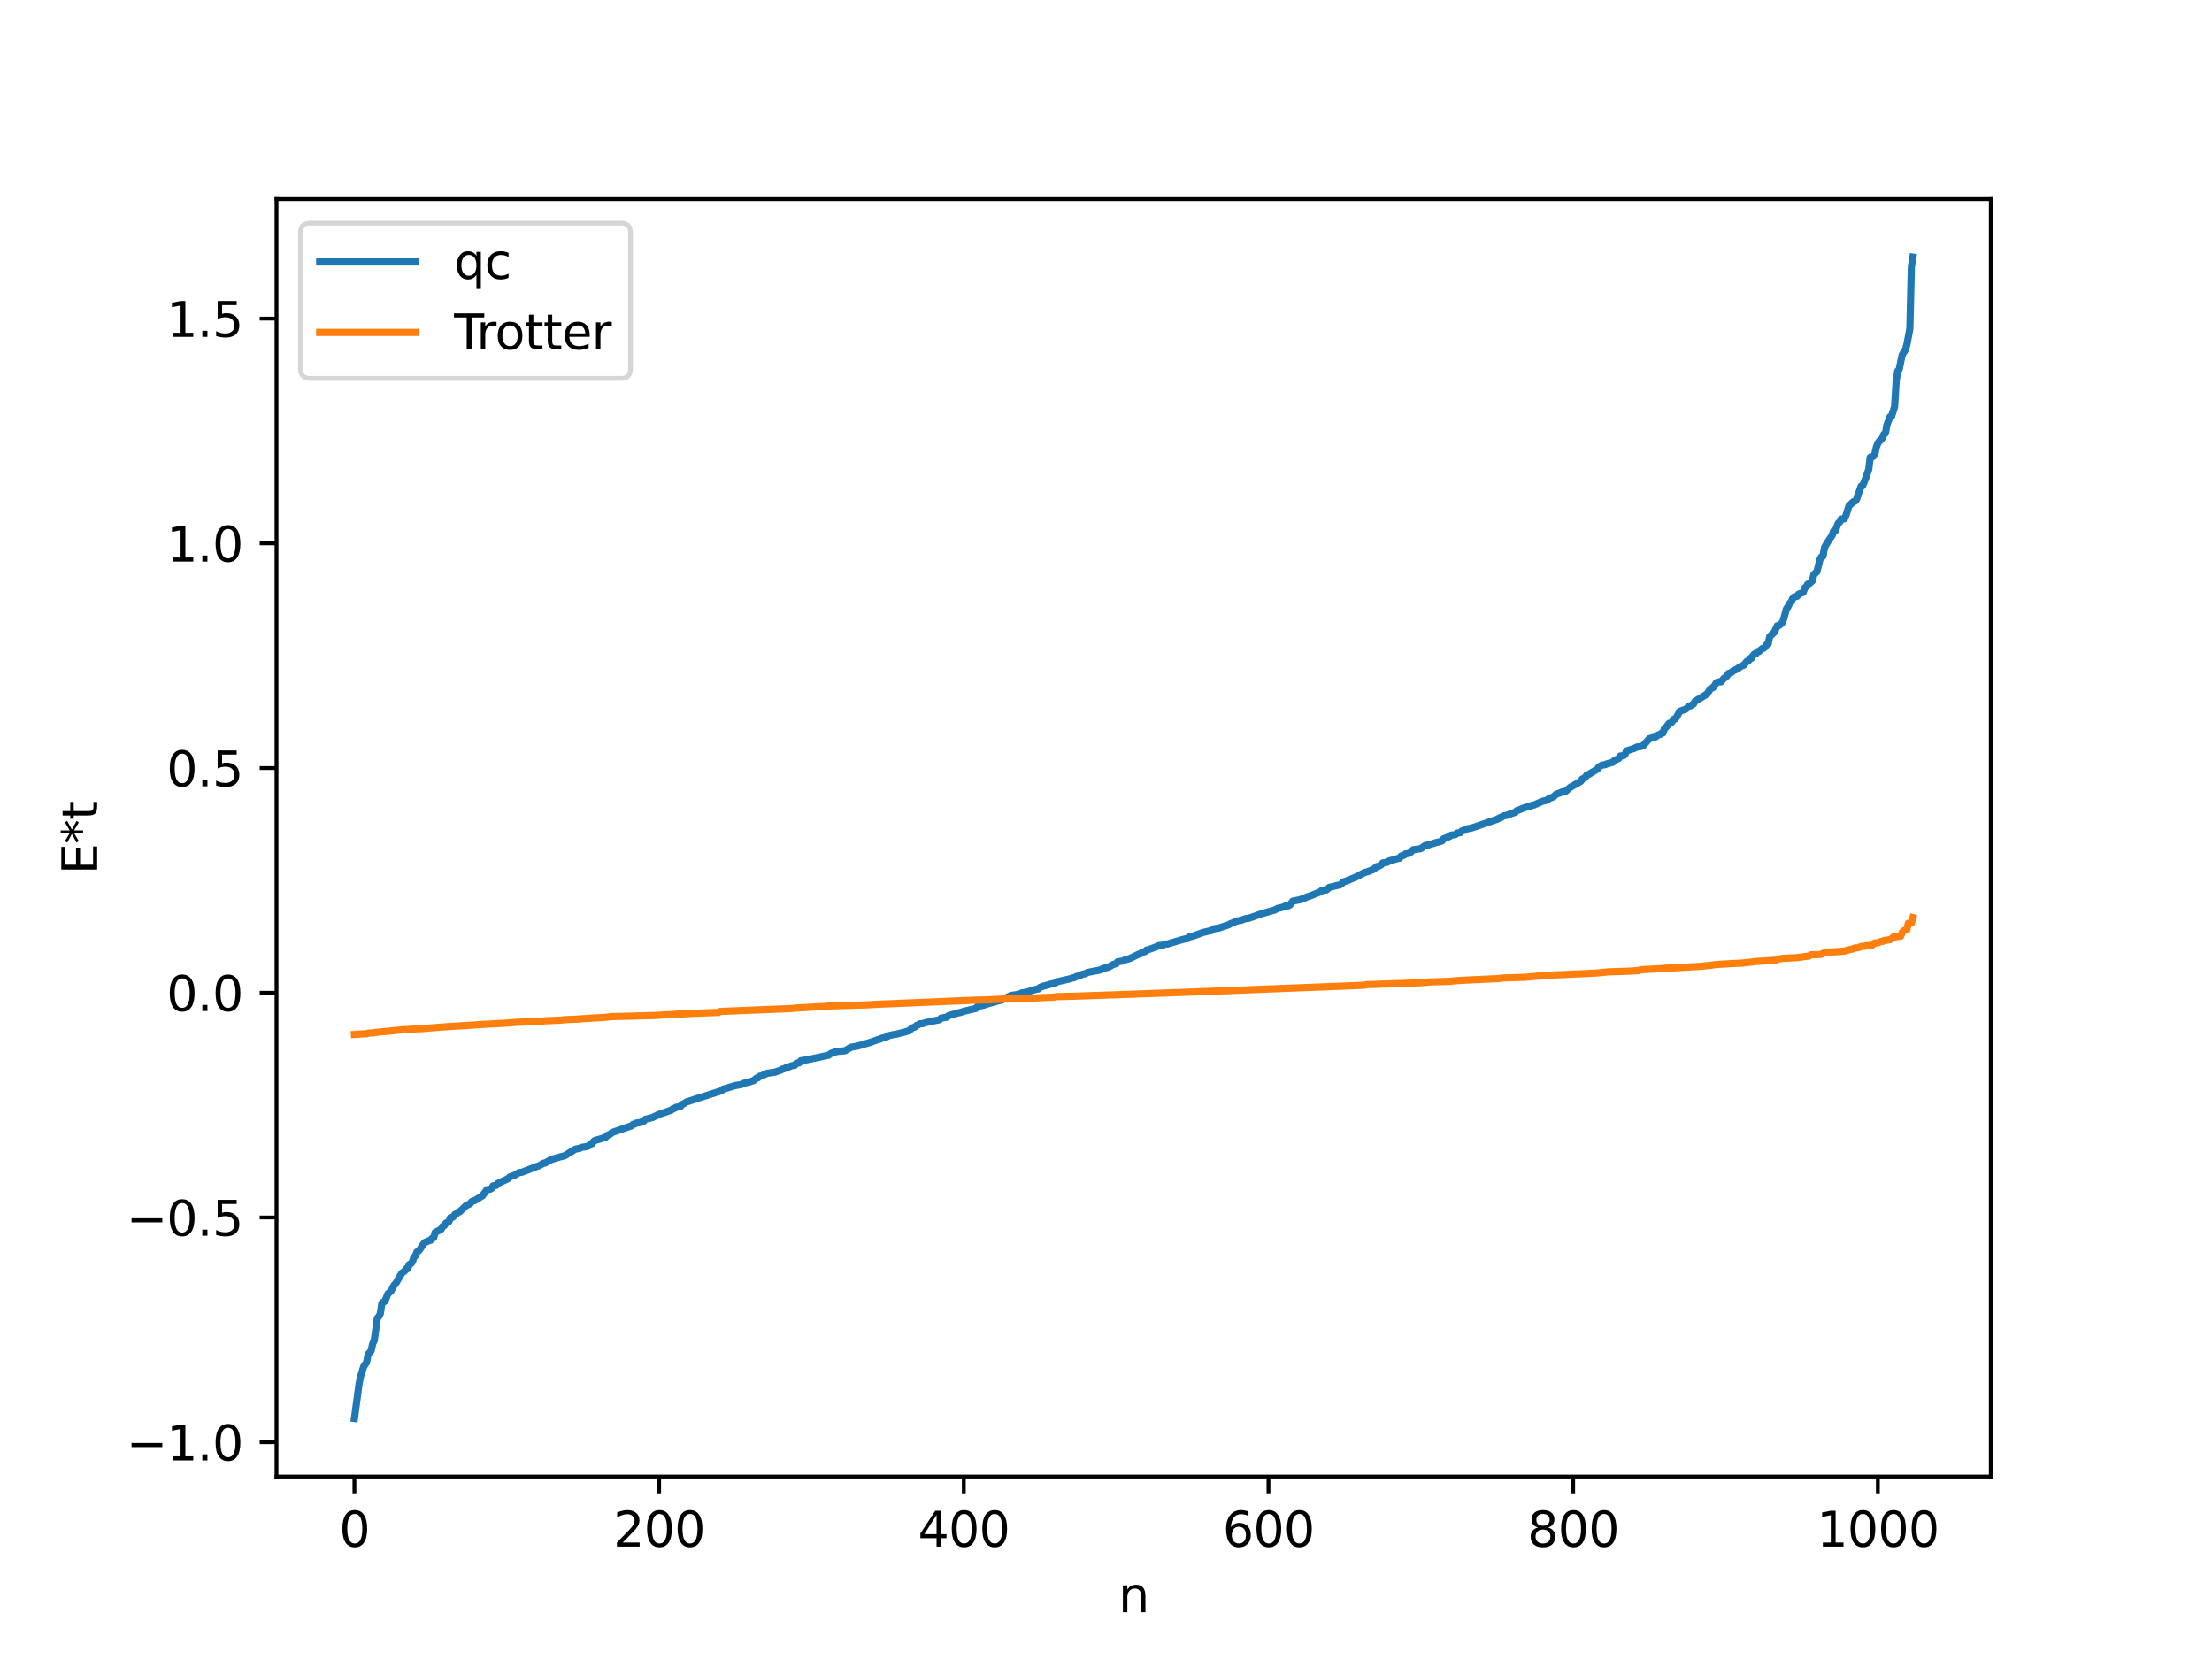 <?xml version="1.0" encoding="utf-8" standalone="no"?>
<!DOCTYPE svg PUBLIC "-//W3C//DTD SVG 1.1//EN"
  "http://www.w3.org/Graphics/SVG/1.1/DTD/svg11.dtd">
<svg xmlns:xlink="http://www.w3.org/1999/xlink" width="460.8pt" height="345.6pt" viewBox="0 0 460.8 345.6" xmlns="http://www.w3.org/2000/svg" version="1.1">
 <defs>
  <style type="text/css">*{stroke-linejoin: round; stroke-linecap: butt}</style>
 </defs>
 <g id="figure_1">
  <g id="patch_1">
   <path d="M 0 345.6 
L 460.8 345.6 
L 460.8 0 
L 0 0 
z
" style="fill: #ffffff"/>
  </g>
  <g id="axes_1">
   <g id="patch_2">
    <path d="M 57.6 307.584 
L 414.72 307.584 
L 414.72 41.472 
L 57.6 41.472 
z
" style="fill: #ffffff"/>
   </g>
   <g id="matplotlib.axis_1">
    <g id="xtick_1">
     <g id="line2d_1">
      <defs>
       <path id="m67387350d1" d="M 0 0 
L 0 3.5 
" style="stroke: #000000; stroke-width: 0.8"/>
      </defs>
      <g>
       <use xlink:href="#m67387350d1" x="73.833" y="307.584" style="stroke: #000000; stroke-width: 0.8"/>
      </g>
     </g>
     <g id="text_1">
      <!-- 0 -->
      <g transform="translate(70.651 322.182) scale(0.1 -0.1)">
       <defs>
        <path id="DejaVuSans-30" d="M 2034 4250 
Q 1547 4250 1301 3770 
Q 1056 3291 1056 2328 
Q 1056 1369 1301 889 
Q 1547 409 2034 409 
Q 2525 409 2770 889 
Q 3016 1369 3016 2328 
Q 3016 3291 2770 3770 
Q 2525 4250 2034 4250 
z
M 2034 4750 
Q 2819 4750 3233 4129 
Q 3647 3509 3647 2328 
Q 3647 1150 3233 529 
Q 2819 -91 2034 -91 
Q 1250 -91 836 529 
Q 422 1150 422 2328 
Q 422 3509 836 4129 
Q 1250 4750 2034 4750 
z
" transform="scale(0.016)"/>
       </defs>
       <use xlink:href="#DejaVuSans-30"/>
      </g>
     </g>
    </g>
    <g id="xtick_2">
     <g id="line2d_2">
      <g>
       <use xlink:href="#m67387350d1" x="137.304" y="307.584" style="stroke: #000000; stroke-width: 0.8"/>
      </g>
     </g>
     <g id="text_2">
      <!-- 200 -->
      <g transform="translate(127.76 322.182) scale(0.1 -0.1)">
       <defs>
        <path id="DejaVuSans-32" d="M 1228 531 
L 3431 531 
L 3431 0 
L 469 0 
L 469 531 
Q 828 903 1448 1529 
Q 2069 2156 2228 2338 
Q 2531 2678 2651 2914 
Q 2772 3150 2772 3378 
Q 2772 3750 2511 3984 
Q 2250 4219 1831 4219 
Q 1534 4219 1204 4116 
Q 875 4013 500 3803 
L 500 4441 
Q 881 4594 1212 4672 
Q 1544 4750 1819 4750 
Q 2544 4750 2975 4387 
Q 3406 4025 3406 3419 
Q 3406 3131 3298 2873 
Q 3191 2616 2906 2266 
Q 2828 2175 2409 1742 
Q 1991 1309 1228 531 
z
" transform="scale(0.016)"/>
       </defs>
       <use xlink:href="#DejaVuSans-32"/>
       <use xlink:href="#DejaVuSans-30" x="63.623"/>
       <use xlink:href="#DejaVuSans-30" x="127.246"/>
      </g>
     </g>
    </g>
    <g id="xtick_3">
     <g id="line2d_3">
      <g>
       <use xlink:href="#m67387350d1" x="200.775" y="307.584" style="stroke: #000000; stroke-width: 0.8"/>
      </g>
     </g>
     <g id="text_3">
      <!-- 400 -->
      <g transform="translate(191.231 322.182) scale(0.1 -0.1)">
       <defs>
        <path id="DejaVuSans-34" d="M 2419 4116 
L 825 1625 
L 2419 1625 
L 2419 4116 
z
M 2253 4666 
L 3047 4666 
L 3047 1625 
L 3713 1625 
L 3713 1100 
L 3047 1100 
L 3047 0 
L 2419 0 
L 2419 1100 
L 313 1100 
L 313 1709 
L 2253 4666 
z
" transform="scale(0.016)"/>
       </defs>
       <use xlink:href="#DejaVuSans-34"/>
       <use xlink:href="#DejaVuSans-30" x="63.623"/>
       <use xlink:href="#DejaVuSans-30" x="127.246"/>
      </g>
     </g>
    </g>
    <g id="xtick_4">
     <g id="line2d_4">
      <g>
       <use xlink:href="#m67387350d1" x="264.246" y="307.584" style="stroke: #000000; stroke-width: 0.8"/>
      </g>
     </g>
     <g id="text_4">
      <!-- 600 -->
      <g transform="translate(254.702 322.182) scale(0.1 -0.1)">
       <defs>
        <path id="DejaVuSans-36" d="M 2113 2584 
Q 1688 2584 1439 2293 
Q 1191 2003 1191 1497 
Q 1191 994 1439 701 
Q 1688 409 2113 409 
Q 2538 409 2786 701 
Q 3034 994 3034 1497 
Q 3034 2003 2786 2293 
Q 2538 2584 2113 2584 
z
M 3366 4563 
L 3366 3988 
Q 3128 4100 2886 4159 
Q 2644 4219 2406 4219 
Q 1781 4219 1451 3797 
Q 1122 3375 1075 2522 
Q 1259 2794 1537 2939 
Q 1816 3084 2150 3084 
Q 2853 3084 3261 2657 
Q 3669 2231 3669 1497 
Q 3669 778 3244 343 
Q 2819 -91 2113 -91 
Q 1303 -91 875 529 
Q 447 1150 447 2328 
Q 447 3434 972 4092 
Q 1497 4750 2381 4750 
Q 2619 4750 2861 4703 
Q 3103 4656 3366 4563 
z
" transform="scale(0.016)"/>
       </defs>
       <use xlink:href="#DejaVuSans-36"/>
       <use xlink:href="#DejaVuSans-30" x="63.623"/>
       <use xlink:href="#DejaVuSans-30" x="127.246"/>
      </g>
     </g>
    </g>
    <g id="xtick_5">
     <g id="line2d_5">
      <g>
       <use xlink:href="#m67387350d1" x="327.717" y="307.584" style="stroke: #000000; stroke-width: 0.8"/>
      </g>
     </g>
     <g id="text_5">
      <!-- 800 -->
      <g transform="translate(318.173 322.182) scale(0.1 -0.1)">
       <defs>
        <path id="DejaVuSans-38" d="M 2034 2216 
Q 1584 2216 1326 1975 
Q 1069 1734 1069 1313 
Q 1069 891 1326 650 
Q 1584 409 2034 409 
Q 2484 409 2743 651 
Q 3003 894 3003 1313 
Q 3003 1734 2745 1975 
Q 2488 2216 2034 2216 
z
M 1403 2484 
Q 997 2584 770 2862 
Q 544 3141 544 3541 
Q 544 4100 942 4425 
Q 1341 4750 2034 4750 
Q 2731 4750 3128 4425 
Q 3525 4100 3525 3541 
Q 3525 3141 3298 2862 
Q 3072 2584 2669 2484 
Q 3125 2378 3379 2068 
Q 3634 1759 3634 1313 
Q 3634 634 3220 271 
Q 2806 -91 2034 -91 
Q 1263 -91 848 271 
Q 434 634 434 1313 
Q 434 1759 690 2068 
Q 947 2378 1403 2484 
z
M 1172 3481 
Q 1172 3119 1398 2916 
Q 1625 2713 2034 2713 
Q 2441 2713 2670 2916 
Q 2900 3119 2900 3481 
Q 2900 3844 2670 4047 
Q 2441 4250 2034 4250 
Q 1625 4250 1398 4047 
Q 1172 3844 1172 3481 
z
" transform="scale(0.016)"/>
       </defs>
       <use xlink:href="#DejaVuSans-38"/>
       <use xlink:href="#DejaVuSans-30" x="63.623"/>
       <use xlink:href="#DejaVuSans-30" x="127.246"/>
      </g>
     </g>
    </g>
    <g id="xtick_6">
     <g id="line2d_6">
      <g>
       <use xlink:href="#m67387350d1" x="391.188" y="307.584" style="stroke: #000000; stroke-width: 0.8"/>
      </g>
     </g>
     <g id="text_6">
      <!-- 1000 -->
      <g transform="translate(378.463 322.182) scale(0.1 -0.1)">
       <defs>
        <path id="DejaVuSans-31" d="M 794 531 
L 1825 531 
L 1825 4091 
L 703 3866 
L 703 4441 
L 1819 4666 
L 2450 4666 
L 2450 531 
L 3481 531 
L 3481 0 
L 794 0 
L 794 531 
z
" transform="scale(0.016)"/>
       </defs>
       <use xlink:href="#DejaVuSans-31"/>
       <use xlink:href="#DejaVuSans-30" x="63.623"/>
       <use xlink:href="#DejaVuSans-30" x="127.246"/>
       <use xlink:href="#DejaVuSans-30" x="190.869"/>
      </g>
     </g>
    </g>
    <g id="text_7">
     <!-- n -->
     <g transform="translate(232.991 335.861) scale(0.1 -0.1)">
      <defs>
       <path id="DejaVuSans-6e" d="M 3513 2113 
L 3513 0 
L 2938 0 
L 2938 2094 
Q 2938 2591 2744 2837 
Q 2550 3084 2163 3084 
Q 1697 3084 1428 2787 
Q 1159 2491 1159 1978 
L 1159 0 
L 581 0 
L 581 3500 
L 1159 3500 
L 1159 2956 
Q 1366 3272 1645 3428 
Q 1925 3584 2291 3584 
Q 2894 3584 3203 3211 
Q 3513 2838 3513 2113 
z
" transform="scale(0.016)"/>
      </defs>
      <use xlink:href="#DejaVuSans-6e"/>
     </g>
    </g>
   </g>
   <g id="matplotlib.axis_2">
    <g id="ytick_1">
     <g id="line2d_7">
      <defs>
       <path id="md23eeedcb5" d="M 0 0 
L -3.5 0 
" style="stroke: #000000; stroke-width: 0.8"/>
      </defs>
      <g>
       <use xlink:href="#md23eeedcb5" x="57.6" y="300.433" style="stroke: #000000; stroke-width: 0.8"/>
      </g>
     </g>
     <g id="text_8">
      <!-- −1.0 -->
      <g transform="translate(26.317 304.232) scale(0.1 -0.1)">
       <defs>
        <path id="DejaVuSans-2212" d="M 678 2272 
L 4684 2272 
L 4684 1741 
L 678 1741 
L 678 2272 
z
" transform="scale(0.016)"/>
        <path id="DejaVuSans-2e" d="M 684 794 
L 1344 794 
L 1344 0 
L 684 0 
L 684 794 
z
" transform="scale(0.016)"/>
       </defs>
       <use xlink:href="#DejaVuSans-2212"/>
       <use xlink:href="#DejaVuSans-31" x="83.789"/>
       <use xlink:href="#DejaVuSans-2e" x="147.412"/>
       <use xlink:href="#DejaVuSans-30" x="179.199"/>
      </g>
     </g>
    </g>
    <g id="ytick_2">
     <g id="line2d_8">
      <g>
       <use xlink:href="#md23eeedcb5" x="57.6" y="253.622" style="stroke: #000000; stroke-width: 0.8"/>
      </g>
     </g>
     <g id="text_9">
      <!-- −0.5 -->
      <g transform="translate(26.317 257.421) scale(0.1 -0.1)">
       <defs>
        <path id="DejaVuSans-35" d="M 691 4666 
L 3169 4666 
L 3169 4134 
L 1269 4134 
L 1269 2991 
Q 1406 3038 1543 3061 
Q 1681 3084 1819 3084 
Q 2600 3084 3056 2656 
Q 3513 2228 3513 1497 
Q 3513 744 3044 326 
Q 2575 -91 1722 -91 
Q 1428 -91 1123 -41 
Q 819 9 494 109 
L 494 744 
Q 775 591 1075 516 
Q 1375 441 1709 441 
Q 2250 441 2565 725 
Q 2881 1009 2881 1497 
Q 2881 1984 2565 2268 
Q 2250 2553 1709 2553 
Q 1456 2553 1204 2497 
Q 953 2441 691 2322 
L 691 4666 
z
" transform="scale(0.016)"/>
       </defs>
       <use xlink:href="#DejaVuSans-2212"/>
       <use xlink:href="#DejaVuSans-30" x="83.789"/>
       <use xlink:href="#DejaVuSans-2e" x="147.412"/>
       <use xlink:href="#DejaVuSans-35" x="179.199"/>
      </g>
     </g>
    </g>
    <g id="ytick_3">
     <g id="line2d_9">
      <g>
       <use xlink:href="#md23eeedcb5" x="57.6" y="206.81" style="stroke: #000000; stroke-width: 0.8"/>
      </g>
     </g>
     <g id="text_10">
      <!-- 0.0 -->
      <g transform="translate(34.697 210.61) scale(0.1 -0.1)">
       <use xlink:href="#DejaVuSans-30"/>
       <use xlink:href="#DejaVuSans-2e" x="63.623"/>
       <use xlink:href="#DejaVuSans-30" x="95.41"/>
      </g>
     </g>
    </g>
    <g id="ytick_4">
     <g id="line2d_10">
      <g>
       <use xlink:href="#md23eeedcb5" x="57.6" y="159.999" style="stroke: #000000; stroke-width: 0.8"/>
      </g>
     </g>
     <g id="text_11">
      <!-- 0.5 -->
      <g transform="translate(34.697 163.798) scale(0.1 -0.1)">
       <use xlink:href="#DejaVuSans-30"/>
       <use xlink:href="#DejaVuSans-2e" x="63.623"/>
       <use xlink:href="#DejaVuSans-35" x="95.41"/>
      </g>
     </g>
    </g>
    <g id="ytick_5">
     <g id="line2d_11">
      <g>
       <use xlink:href="#md23eeedcb5" x="57.6" y="113.188" style="stroke: #000000; stroke-width: 0.8"/>
      </g>
     </g>
     <g id="text_12">
      <!-- 1.0 -->
      <g transform="translate(34.697 116.987) scale(0.1 -0.1)">
       <use xlink:href="#DejaVuSans-31"/>
       <use xlink:href="#DejaVuSans-2e" x="63.623"/>
       <use xlink:href="#DejaVuSans-30" x="95.41"/>
      </g>
     </g>
    </g>
    <g id="ytick_6">
     <g id="line2d_12">
      <g>
       <use xlink:href="#md23eeedcb5" x="57.6" y="66.377" style="stroke: #000000; stroke-width: 0.8"/>
      </g>
     </g>
     <g id="text_13">
      <!-- 1.5 -->
      <g transform="translate(34.697 70.176) scale(0.1 -0.1)">
       <use xlink:href="#DejaVuSans-31"/>
       <use xlink:href="#DejaVuSans-2e" x="63.623"/>
       <use xlink:href="#DejaVuSans-35" x="95.41"/>
      </g>
     </g>
    </g>
    <g id="text_14">
     <!-- E*t -->
     <g transform="translate(20.238 182.148) rotate(-90) scale(0.1 -0.1)">
      <defs>
       <path id="DejaVuSans-45" d="M 628 4666 
L 3578 4666 
L 3578 4134 
L 1259 4134 
L 1259 2753 
L 3481 2753 
L 3481 2222 
L 1259 2222 
L 1259 531 
L 3634 531 
L 3634 0 
L 628 0 
L 628 4666 
z
" transform="scale(0.016)"/>
       <path id="DejaVuSans-2a" d="M 3009 3897 
L 1888 3291 
L 3009 2681 
L 2828 2375 
L 1778 3009 
L 1778 1831 
L 1422 1831 
L 1422 3009 
L 372 2375 
L 191 2681 
L 1313 3291 
L 191 3897 
L 372 4206 
L 1422 3572 
L 1422 4750 
L 1778 4750 
L 1778 3572 
L 2828 4206 
L 3009 3897 
z
" transform="scale(0.016)"/>
       <path id="DejaVuSans-74" d="M 1172 4494 
L 1172 3500 
L 2356 3500 
L 2356 3053 
L 1172 3053 
L 1172 1153 
Q 1172 725 1289 603 
Q 1406 481 1766 481 
L 2356 481 
L 2356 0 
L 1766 0 
Q 1100 0 847 248 
Q 594 497 594 1153 
L 594 3053 
L 172 3053 
L 172 3500 
L 594 3500 
L 594 4494 
L 1172 4494 
z
" transform="scale(0.016)"/>
      </defs>
      <use xlink:href="#DejaVuSans-45"/>
      <use xlink:href="#DejaVuSans-2a" x="63.184"/>
      <use xlink:href="#DejaVuSans-74" x="113.184"/>
     </g>
    </g>
   </g>
   <g id="line2d_13">
    <path d="M 73.833 295.488 
L 74.785 288.404 
L 75.102 286.723 
L 75.42 285.891 
L 75.737 284.722 
L 76.372 283.786 
L 76.689 282.121 
L 77.324 281.36 
L 77.641 279.89 
L 77.958 279.278 
L 78.593 274.624 
L 78.91 274.262 
L 79.228 273.652 
L 79.545 271.512 
L 79.862 271.223 
L 80.18 271.088 
L 80.815 269.511 
L 81.449 268.984 
L 82.084 267.723 
L 82.401 267.441 
L 83.671 265.257 
L 84.305 264.759 
L 84.623 264.314 
L 84.94 264.293 
L 85.258 263.418 
L 85.575 263.259 
L 85.892 262.907 
L 86.21 261.931 
L 86.527 261.663 
L 86.844 260.818 
L 87.162 260.616 
L 87.479 260.27 
L 88.114 259.29 
L 88.431 258.868 
L 89.383 258.444 
L 89.7 258.367 
L 90.018 257.971 
L 90.335 257.86 
L 90.653 256.733 
L 91.922 256.071 
L 92.239 255.461 
L 92.557 255.317 
L 92.874 254.822 
L 93.509 254.492 
L 93.826 253.686 
L 94.143 253.651 
L 94.461 253.459 
L 94.778 252.969 
L 95.096 252.867 
L 95.413 252.506 
L 95.73 252.458 
L 96.682 251.557 
L 97 251.215 
L 97.952 250.735 
L 98.269 250.31 
L 98.904 250.085 
L 100.491 249.109 
L 101.443 247.835 
L 102.077 247.732 
L 102.395 247.577 
L 102.712 247.04 
L 103.347 246.947 
L 103.664 246.558 
L 105.886 245.519 
L 106.203 245.178 
L 107.155 244.851 
L 108.107 244.283 
L 108.742 244.192 
L 111.915 242.966 
L 112.233 242.882 
L 112.867 242.536 
L 113.185 242.312 
L 113.502 242.306 
L 114.772 241.576 
L 115.724 241.275 
L 116.676 241.003 
L 117.628 240.771 
L 119.849 239.38 
L 120.801 239.216 
L 121.119 239.014 
L 122.071 238.885 
L 122.705 238.683 
L 123.023 238.248 
L 123.34 238.236 
L 123.658 237.783 
L 123.975 237.551 
L 124.61 237.391 
L 125.244 237.207 
L 126.196 236.88 
L 126.514 236.519 
L 127.148 236.237 
L 127.466 235.94 
L 131.591 234.505 
L 131.909 234.2 
L 132.226 234.161 
L 132.543 233.948 
L 133.496 233.832 
L 133.813 233.619 
L 134.13 233.541 
L 134.448 233.163 
L 136.034 232.767 
L 136.352 232.541 
L 136.669 232.484 
L 136.986 232.236 
L 139.843 231.27 
L 140.16 230.979 
L 140.477 230.913 
L 140.795 230.677 
L 141.747 230.512 
L 142.064 230.094 
L 142.699 229.775 
L 143.016 229.547 
L 143.651 229.357 
L 145.555 228.72 
L 146.824 228.334 
L 150.315 227.216 
L 150.633 226.888 
L 151.267 226.71 
L 153.172 226.137 
L 154.441 225.928 
L 155.076 225.629 
L 156.028 225.429 
L 156.662 225.198 
L 156.98 225.118 
L 157.615 224.58 
L 157.932 224.519 
L 158.249 224.192 
L 158.567 224.16 
L 159.836 223.576 
L 161.423 223.354 
L 162.692 222.905 
L 163.01 222.698 
L 163.327 222.657 
L 163.644 222.461 
L 163.962 222.437 
L 164.914 222.009 
L 165.548 221.927 
L 165.866 221.515 
L 166.5 221.414 
L 166.818 220.97 
L 167.453 220.869 
L 168.405 220.714 
L 171.261 220.11 
L 172.213 219.892 
L 172.53 219.847 
L 173.165 219.419 
L 173.8 219.193 
L 174.434 219.036 
L 175.386 218.943 
L 176.021 218.899 
L 177.291 218.151 
L 178.56 217.938 
L 179.195 217.76 
L 181.416 217.103 
L 183.003 216.526 
L 183.32 216.483 
L 183.638 216.302 
L 184.59 216.053 
L 185.224 215.725 
L 186.177 215.507 
L 186.494 215.488 
L 187.129 215.332 
L 188.398 215.02 
L 189.033 214.804 
L 189.35 214.771 
L 189.985 214.148 
L 190.62 213.924 
L 190.937 213.611 
L 191.254 213.516 
L 191.572 213.28 
L 192.206 213.242 
L 192.841 213.027 
L 193.476 212.89 
L 194.11 212.743 
L 195.697 212.436 
L 196.015 212.102 
L 197.284 211.876 
L 197.601 211.58 
L 199.505 211.024 
L 200.14 210.888 
L 200.775 210.668 
L 203.314 210.071 
L 203.631 209.657 
L 204.9 209.398 
L 205.853 209.09 
L 208.391 208.381 
L 208.709 208.331 
L 209.026 208.087 
L 209.661 207.833 
L 210.613 207.367 
L 211.565 207.232 
L 212.517 207.019 
L 212.834 206.845 
L 213.786 206.687 
L 216.008 206.043 
L 216.325 206.023 
L 216.643 205.693 
L 217.277 205.445 
L 218.229 205.207 
L 218.864 205.006 
L 219.816 204.811 
L 220.134 204.535 
L 222.99 203.883 
L 223.307 203.741 
L 223.624 203.721 
L 224.259 203.404 
L 224.894 203.273 
L 225.529 202.939 
L 226.163 202.817 
L 226.481 202.589 
L 229.337 202.036 
L 229.654 201.783 
L 230.924 201.483 
L 231.876 200.924 
L 232.51 200.75 
L 232.828 200.354 
L 233.78 200.218 
L 234.415 199.937 
L 235.367 199.666 
L 237.271 198.744 
L 237.588 198.687 
L 237.905 198.387 
L 238.54 198.234 
L 238.858 197.892 
L 239.175 197.846 
L 239.81 197.617 
L 240.762 197.279 
L 241.396 196.978 
L 242.348 196.865 
L 242.666 196.663 
L 243.3 196.629 
L 243.935 196.432 
L 244.57 196.249 
L 246.157 195.768 
L 246.791 195.605 
L 247.426 195.514 
L 247.743 195.132 
L 248.378 195.056 
L 250.6 194.248 
L 251.869 193.954 
L 252.504 193.8 
L 252.821 193.486 
L 253.456 193.396 
L 253.773 193.388 
L 254.408 193.164 
L 255.995 192.631 
L 256.312 192.421 
L 256.947 192.202 
L 257.581 191.87 
L 258.534 191.713 
L 259.486 191.36 
L 260.12 191.294 
L 262.977 190.288 
L 265.515 189.581 
L 266.15 189.234 
L 267.42 188.933 
L 267.737 188.74 
L 268.372 188.705 
L 268.689 188.54 
L 269.324 187.719 
L 269.958 187.598 
L 270.91 187.41 
L 271.228 187.25 
L 271.545 187.237 
L 272.18 186.875 
L 272.815 186.684 
L 275.036 185.792 
L 275.353 185.513 
L 276.305 185.4 
L 276.94 184.844 
L 279.162 184.32 
L 279.479 184.136 
L 279.796 183.737 
L 280.431 183.541 
L 282.653 182.616 
L 284.239 181.768 
L 284.874 181.602 
L 286.143 181.106 
L 286.778 180.542 
L 287.096 180.495 
L 287.73 180.161 
L 288.048 179.768 
L 289 179.622 
L 289.317 179.369 
L 291.221 178.832 
L 291.539 178.791 
L 291.856 178.339 
L 292.491 178.159 
L 292.808 177.882 
L 293.443 177.792 
L 293.76 177.627 
L 294.395 177.015 
L 295.347 176.891 
L 295.981 176.787 
L 296.616 176.322 
L 296.934 176.112 
L 297.568 176.023 
L 299.155 175.518 
L 299.79 175.386 
L 300.424 175.157 
L 300.742 174.725 
L 302.011 174.228 
L 302.329 173.957 
L 302.963 173.911 
L 303.281 173.785 
L 303.598 173.534 
L 304.233 173.46 
L 304.55 173.082 
L 305.185 172.941 
L 305.502 172.684 
L 306.454 172.506 
L 307.406 172.202 
L 311.849 170.679 
L 312.484 170.332 
L 312.801 170.259 
L 313.119 169.978 
L 313.753 169.877 
L 315.023 169.425 
L 315.658 169.22 
L 315.975 168.868 
L 316.61 168.662 
L 317.244 168.387 
L 317.879 168.16 
L 318.514 167.987 
L 318.831 167.951 
L 319.148 167.738 
L 319.466 167.729 
L 321.37 166.903 
L 322.322 166.674 
L 322.639 166.364 
L 323.591 166.002 
L 324.226 165.424 
L 324.861 165.215 
L 325.496 164.954 
L 326.13 164.865 
L 327.082 164.03 
L 329.304 162.756 
L 329.621 162.274 
L 330.256 161.957 
L 330.573 161.416 
L 330.891 161.368 
L 332.795 160.193 
L 333.112 159.741 
L 333.747 159.382 
L 334.381 159.301 
L 334.699 159.137 
L 335.334 158.979 
L 335.968 158.793 
L 336.286 158.435 
L 337.238 157.977 
L 337.555 157.474 
L 338.19 157.418 
L 338.507 157.193 
L 338.824 156.42 
L 340.411 155.908 
L 341.046 155.596 
L 341.681 155.544 
L 342.315 155.318 
L 343.585 153.873 
L 344.854 153.524 
L 345.489 153.062 
L 345.806 153.017 
L 346.124 152.734 
L 346.441 152.682 
L 346.758 151.703 
L 347.076 151.505 
L 347.71 150.675 
L 348.028 150.642 
L 348.345 150.341 
L 348.662 149.819 
L 348.98 149.777 
L 349.297 149.326 
L 349.932 148.165 
L 351.201 147.727 
L 351.836 147.119 
L 352.153 147.042 
L 352.788 146.647 
L 353.105 146.095 
L 355.644 144.55 
L 356.279 143.513 
L 356.914 143.196 
L 357.548 142.219 
L 357.866 142.067 
L 358.5 142.036 
L 359.135 141.295 
L 359.453 141.111 
L 359.77 140.788 
L 360.087 140.298 
L 360.722 140.072 
L 361.039 139.761 
L 361.674 139.478 
L 362.626 138.829 
L 363.261 138.574 
L 363.896 137.775 
L 364.213 137.688 
L 364.53 137.176 
L 364.848 137.151 
L 365.165 136.585 
L 365.482 136.247 
L 365.8 136.173 
L 366.117 135.747 
L 366.434 135.727 
L 367.069 135.119 
L 367.386 135.057 
L 367.704 134.762 
L 368.021 134.286 
L 368.339 134.153 
L 368.656 132.624 
L 369.608 131.717 
L 370.243 130.348 
L 370.56 130.321 
L 371.195 129.829 
L 371.512 129.143 
L 372.147 126.816 
L 372.464 126.427 
L 372.781 125.742 
L 373.099 125.463 
L 373.416 124.723 
L 373.734 124.381 
L 374.368 124.218 
L 374.686 123.776 
L 375.638 123.414 
L 375.955 122.479 
L 376.272 122.24 
L 376.59 121.7 
L 376.907 121.575 
L 377.542 121.011 
L 377.859 119.66 
L 378.494 119.093 
L 379.129 116.551 
L 379.446 115.989 
L 379.763 115.859 
L 380.081 114.046 
L 380.715 112.964 
L 381.667 111.53 
L 381.985 110.644 
L 382.302 110.63 
L 382.937 108.988 
L 383.254 108.743 
L 383.572 108.125 
L 384.206 108.088 
L 384.524 107.439 
L 385.158 105.4 
L 386.11 104.5 
L 386.428 104.423 
L 386.745 104.057 
L 387.697 101.293 
L 388.015 101.198 
L 388.649 99.64 
L 389.284 97.795 
L 389.601 95.253 
L 390.236 95.068 
L 390.553 94.626 
L 390.871 93.168 
L 391.188 92.341 
L 391.505 91.861 
L 391.823 91.665 
L 392.14 91.223 
L 392.458 90.44 
L 392.775 90.209 
L 393.092 88.458 
L 393.727 86.806 
L 394.044 86.727 
L 394.679 84.705 
L 394.996 79.493 
L 395.314 77.295 
L 395.631 76.951 
L 396.266 73.892 
L 396.9 72.921 
L 397.218 71.87 
L 397.853 68.503 
L 398.17 55.59 
L 398.487 53.568 
L 398.487 53.568 
" clip-path="url(#p2d414bdb93)" style="fill: none; stroke: #1f77b4; stroke-width: 1.5; stroke-linecap: square"/>
   </g>
   <g id="line2d_14">
    <path d="M 73.833 215.496 
L 75.42 215.385 
L 76.372 215.348 
L 76.689 215.223 
L 77.641 215.172 
L 78.276 215.068 
L 83.988 214.506 
L 85.258 214.453 
L 85.892 214.37 
L 88.114 214.277 
L 89.066 214.182 
L 92.239 213.935 
L 93.826 213.826 
L 98.904 213.519 
L 99.539 213.45 
L 104.934 213.168 
L 107.79 212.959 
L 109.694 212.87 
L 110.646 212.78 
L 112.867 212.727 
L 113.502 212.652 
L 116.993 212.5 
L 117.628 212.399 
L 120.484 212.3 
L 121.436 212.2 
L 122.705 212.138 
L 123.658 212.052 
L 125.562 211.984 
L 127.466 211.769 
L 131.274 211.693 
L 132.543 211.641 
L 136.669 211.538 
L 138.573 211.408 
L 140.16 211.358 
L 140.795 211.282 
L 144.286 211.104 
L 149.046 210.923 
L 149.681 210.916 
L 149.998 210.706 
L 152.537 210.596 
L 164.914 210.097 
L 165.548 210.008 
L 166.5 209.95 
L 168.405 209.85 
L 169.991 209.742 
L 171.896 209.67 
L 172.848 209.548 
L 176.973 209.437 
L 180.781 209.323 
L 182.686 209.209 
L 196.015 208.652 
L 201.727 208.41 
L 202.679 208.364 
L 205.853 208.282 
L 208.074 208.168 
L 210.296 208.074 
L 215.373 207.9 
L 219.499 207.725 
L 220.134 207.612 
L 224.577 207.503 
L 248.378 206.655 
L 284.239 205.238 
L 284.557 205.113 
L 287.096 205.048 
L 288.048 204.995 
L 291.856 204.886 
L 295.664 204.717 
L 297.251 204.633 
L 297.886 204.559 
L 299.79 204.499 
L 302.011 204.435 
L 302.963 204.329 
L 304.233 204.235 
L 306.137 204.136 
L 312.167 203.852 
L 313.119 203.723 
L 317.562 203.587 
L 320.735 203.312 
L 322.639 203.204 
L 324.226 203.071 
L 326.13 203.003 
L 327.082 202.942 
L 329.621 202.844 
L 331.525 202.753 
L 333.112 202.652 
L 335.016 202.453 
L 339.142 202.319 
L 340.729 202.216 
L 341.363 202.195 
L 341.681 202.022 
L 344.22 201.882 
L 345.806 201.801 
L 347.076 201.684 
L 348.345 201.64 
L 354.692 201.279 
L 355.327 201.175 
L 356.596 201.065 
L 357.231 200.947 
L 359.453 200.8 
L 361.357 200.698 
L 362.943 200.619 
L 364.213 200.488 
L 364.848 200.411 
L 365.8 200.296 
L 367.704 200.172 
L 369.925 200.02 
L 370.56 199.77 
L 371.195 199.661 
L 374.368 199.49 
L 375.003 199.407 
L 376.907 199.136 
L 377.224 198.9 
L 379.129 198.839 
L 379.446 198.777 
L 379.763 198.567 
L 381.35 198.316 
L 384.206 198.137 
L 384.524 197.993 
L 384.841 197.993 
L 385.158 197.82 
L 385.793 197.734 
L 386.428 197.465 
L 387.062 197.443 
L 387.697 197.142 
L 388.332 197.123 
L 388.967 196.975 
L 389.919 196.968 
L 390.553 196.426 
L 391.188 196.403 
L 391.823 196.12 
L 392.14 196.12 
L 392.458 195.929 
L 393.727 195.736 
L 394.044 195.59 
L 394.362 195.223 
L 394.996 195.118 
L 395.948 195.028 
L 396.266 194.216 
L 396.583 193.86 
L 396.9 193.725 
L 397.218 193.725 
L 397.535 192.334 
L 398.17 192.303 
L 398.487 191.158 
L 398.487 191.158 
" clip-path="url(#p2d414bdb93)" style="fill: none; stroke: #ff7f0e; stroke-width: 1.5; stroke-linecap: square"/>
   </g>
   <g id="patch_3">
    <path d="M 57.6 307.584 
L 57.6 41.472 
" style="fill: none; stroke: #000000; stroke-width: 0.8; stroke-linejoin: miter; stroke-linecap: square"/>
   </g>
   <g id="patch_4">
    <path d="M 414.72 307.584 
L 414.72 41.472 
" style="fill: none; stroke: #000000; stroke-width: 0.8; stroke-linejoin: miter; stroke-linecap: square"/>
   </g>
   <g id="patch_5">
    <path d="M 57.6 307.584 
L 414.72 307.584 
" style="fill: none; stroke: #000000; stroke-width: 0.8; stroke-linejoin: miter; stroke-linecap: square"/>
   </g>
   <g id="patch_6">
    <path d="M 57.6 41.472 
L 414.72 41.472 
" style="fill: none; stroke: #000000; stroke-width: 0.8; stroke-linejoin: miter; stroke-linecap: square"/>
   </g>
   <g id="legend_1">
    <g id="patch_7">
     <path d="M 64.6 78.828 
L 129.342 78.828 
Q 131.342 78.828 131.342 76.828 
L 131.342 48.472 
Q 131.342 46.472 129.342 46.472 
L 64.6 46.472 
Q 62.6 46.472 62.6 48.472 
L 62.6 76.828 
Q 62.6 78.828 64.6 78.828 
z
" style="fill: #ffffff; opacity: 0.8; stroke: #cccccc; stroke-linejoin: miter"/>
    </g>
    <g id="line2d_15">
     <path d="M 66.6 54.57 
L 76.6 54.57 
L 86.6 54.57 
" style="fill: none; stroke: #1f77b4; stroke-width: 1.5; stroke-linecap: square"/>
    </g>
    <g id="text_15">
     <!-- qc -->
     <g transform="translate(94.6 58.07) scale(0.1 -0.1)">
      <defs>
       <path id="DejaVuSans-71" d="M 947 1747 
Q 947 1113 1208 752 
Q 1469 391 1925 391 
Q 2381 391 2643 752 
Q 2906 1113 2906 1747 
Q 2906 2381 2643 2742 
Q 2381 3103 1925 3103 
Q 1469 3103 1208 2742 
Q 947 2381 947 1747 
z
M 2906 525 
Q 2725 213 2448 61 
Q 2172 -91 1784 -91 
Q 1150 -91 751 415 
Q 353 922 353 1747 
Q 353 2572 751 3078 
Q 1150 3584 1784 3584 
Q 2172 3584 2448 3432 
Q 2725 3281 2906 2969 
L 2906 3500 
L 3481 3500 
L 3481 -1331 
L 2906 -1331 
L 2906 525 
z
" transform="scale(0.016)"/>
       <path id="DejaVuSans-63" d="M 3122 3366 
L 3122 2828 
Q 2878 2963 2633 3030 
Q 2388 3097 2138 3097 
Q 1578 3097 1268 2742 
Q 959 2388 959 1747 
Q 959 1106 1268 751 
Q 1578 397 2138 397 
Q 2388 397 2633 464 
Q 2878 531 3122 666 
L 3122 134 
Q 2881 22 2623 -34 
Q 2366 -91 2075 -91 
Q 1284 -91 818 406 
Q 353 903 353 1747 
Q 353 2603 823 3093 
Q 1294 3584 2113 3584 
Q 2378 3584 2631 3529 
Q 2884 3475 3122 3366 
z
" transform="scale(0.016)"/>
      </defs>
      <use xlink:href="#DejaVuSans-71"/>
      <use xlink:href="#DejaVuSans-63" x="63.477"/>
     </g>
    </g>
    <g id="line2d_16">
     <path d="M 66.6 69.249 
L 76.6 69.249 
L 86.6 69.249 
" style="fill: none; stroke: #ff7f0e; stroke-width: 1.5; stroke-linecap: square"/>
    </g>
    <g id="text_16">
     <!-- Trotter -->
     <g transform="translate(94.6 72.749) scale(0.1 -0.1)">
      <defs>
       <path id="DejaVuSans-54" d="M -19 4666 
L 3928 4666 
L 3928 4134 
L 2272 4134 
L 2272 0 
L 1638 0 
L 1638 4134 
L -19 4134 
L -19 4666 
z
" transform="scale(0.016)"/>
       <path id="DejaVuSans-72" d="M 2631 2963 
Q 2534 3019 2420 3045 
Q 2306 3072 2169 3072 
Q 1681 3072 1420 2755 
Q 1159 2438 1159 1844 
L 1159 0 
L 581 0 
L 581 3500 
L 1159 3500 
L 1159 2956 
Q 1341 3275 1631 3429 
Q 1922 3584 2338 3584 
Q 2397 3584 2469 3576 
Q 2541 3569 2628 3553 
L 2631 2963 
z
" transform="scale(0.016)"/>
       <path id="DejaVuSans-6f" d="M 1959 3097 
Q 1497 3097 1228 2736 
Q 959 2375 959 1747 
Q 959 1119 1226 758 
Q 1494 397 1959 397 
Q 2419 397 2687 759 
Q 2956 1122 2956 1747 
Q 2956 2369 2687 2733 
Q 2419 3097 1959 3097 
z
M 1959 3584 
Q 2709 3584 3137 3096 
Q 3566 2609 3566 1747 
Q 3566 888 3137 398 
Q 2709 -91 1959 -91 
Q 1206 -91 779 398 
Q 353 888 353 1747 
Q 353 2609 779 3096 
Q 1206 3584 1959 3584 
z
" transform="scale(0.016)"/>
       <path id="DejaVuSans-65" d="M 3597 1894 
L 3597 1613 
L 953 1613 
Q 991 1019 1311 708 
Q 1631 397 2203 397 
Q 2534 397 2845 478 
Q 3156 559 3463 722 
L 3463 178 
Q 3153 47 2828 -22 
Q 2503 -91 2169 -91 
Q 1331 -91 842 396 
Q 353 884 353 1716 
Q 353 2575 817 3079 
Q 1281 3584 2069 3584 
Q 2775 3584 3186 3129 
Q 3597 2675 3597 1894 
z
M 3022 2063 
Q 3016 2534 2758 2815 
Q 2500 3097 2075 3097 
Q 1594 3097 1305 2825 
Q 1016 2553 972 2059 
L 3022 2063 
z
" transform="scale(0.016)"/>
      </defs>
      <use xlink:href="#DejaVuSans-54"/>
      <use xlink:href="#DejaVuSans-72" x="46.334"/>
      <use xlink:href="#DejaVuSans-6f" x="85.197"/>
      <use xlink:href="#DejaVuSans-74" x="146.379"/>
      <use xlink:href="#DejaVuSans-74" x="185.588"/>
      <use xlink:href="#DejaVuSans-65" x="224.797"/>
      <use xlink:href="#DejaVuSans-72" x="286.32"/>
     </g>
    </g>
   </g>
  </g>
 </g>
 <defs>
  <clipPath id="p2d414bdb93">
   <rect x="57.6" y="41.472" width="357.12" height="266.112"/>
  </clipPath>
 </defs>
</svg>

